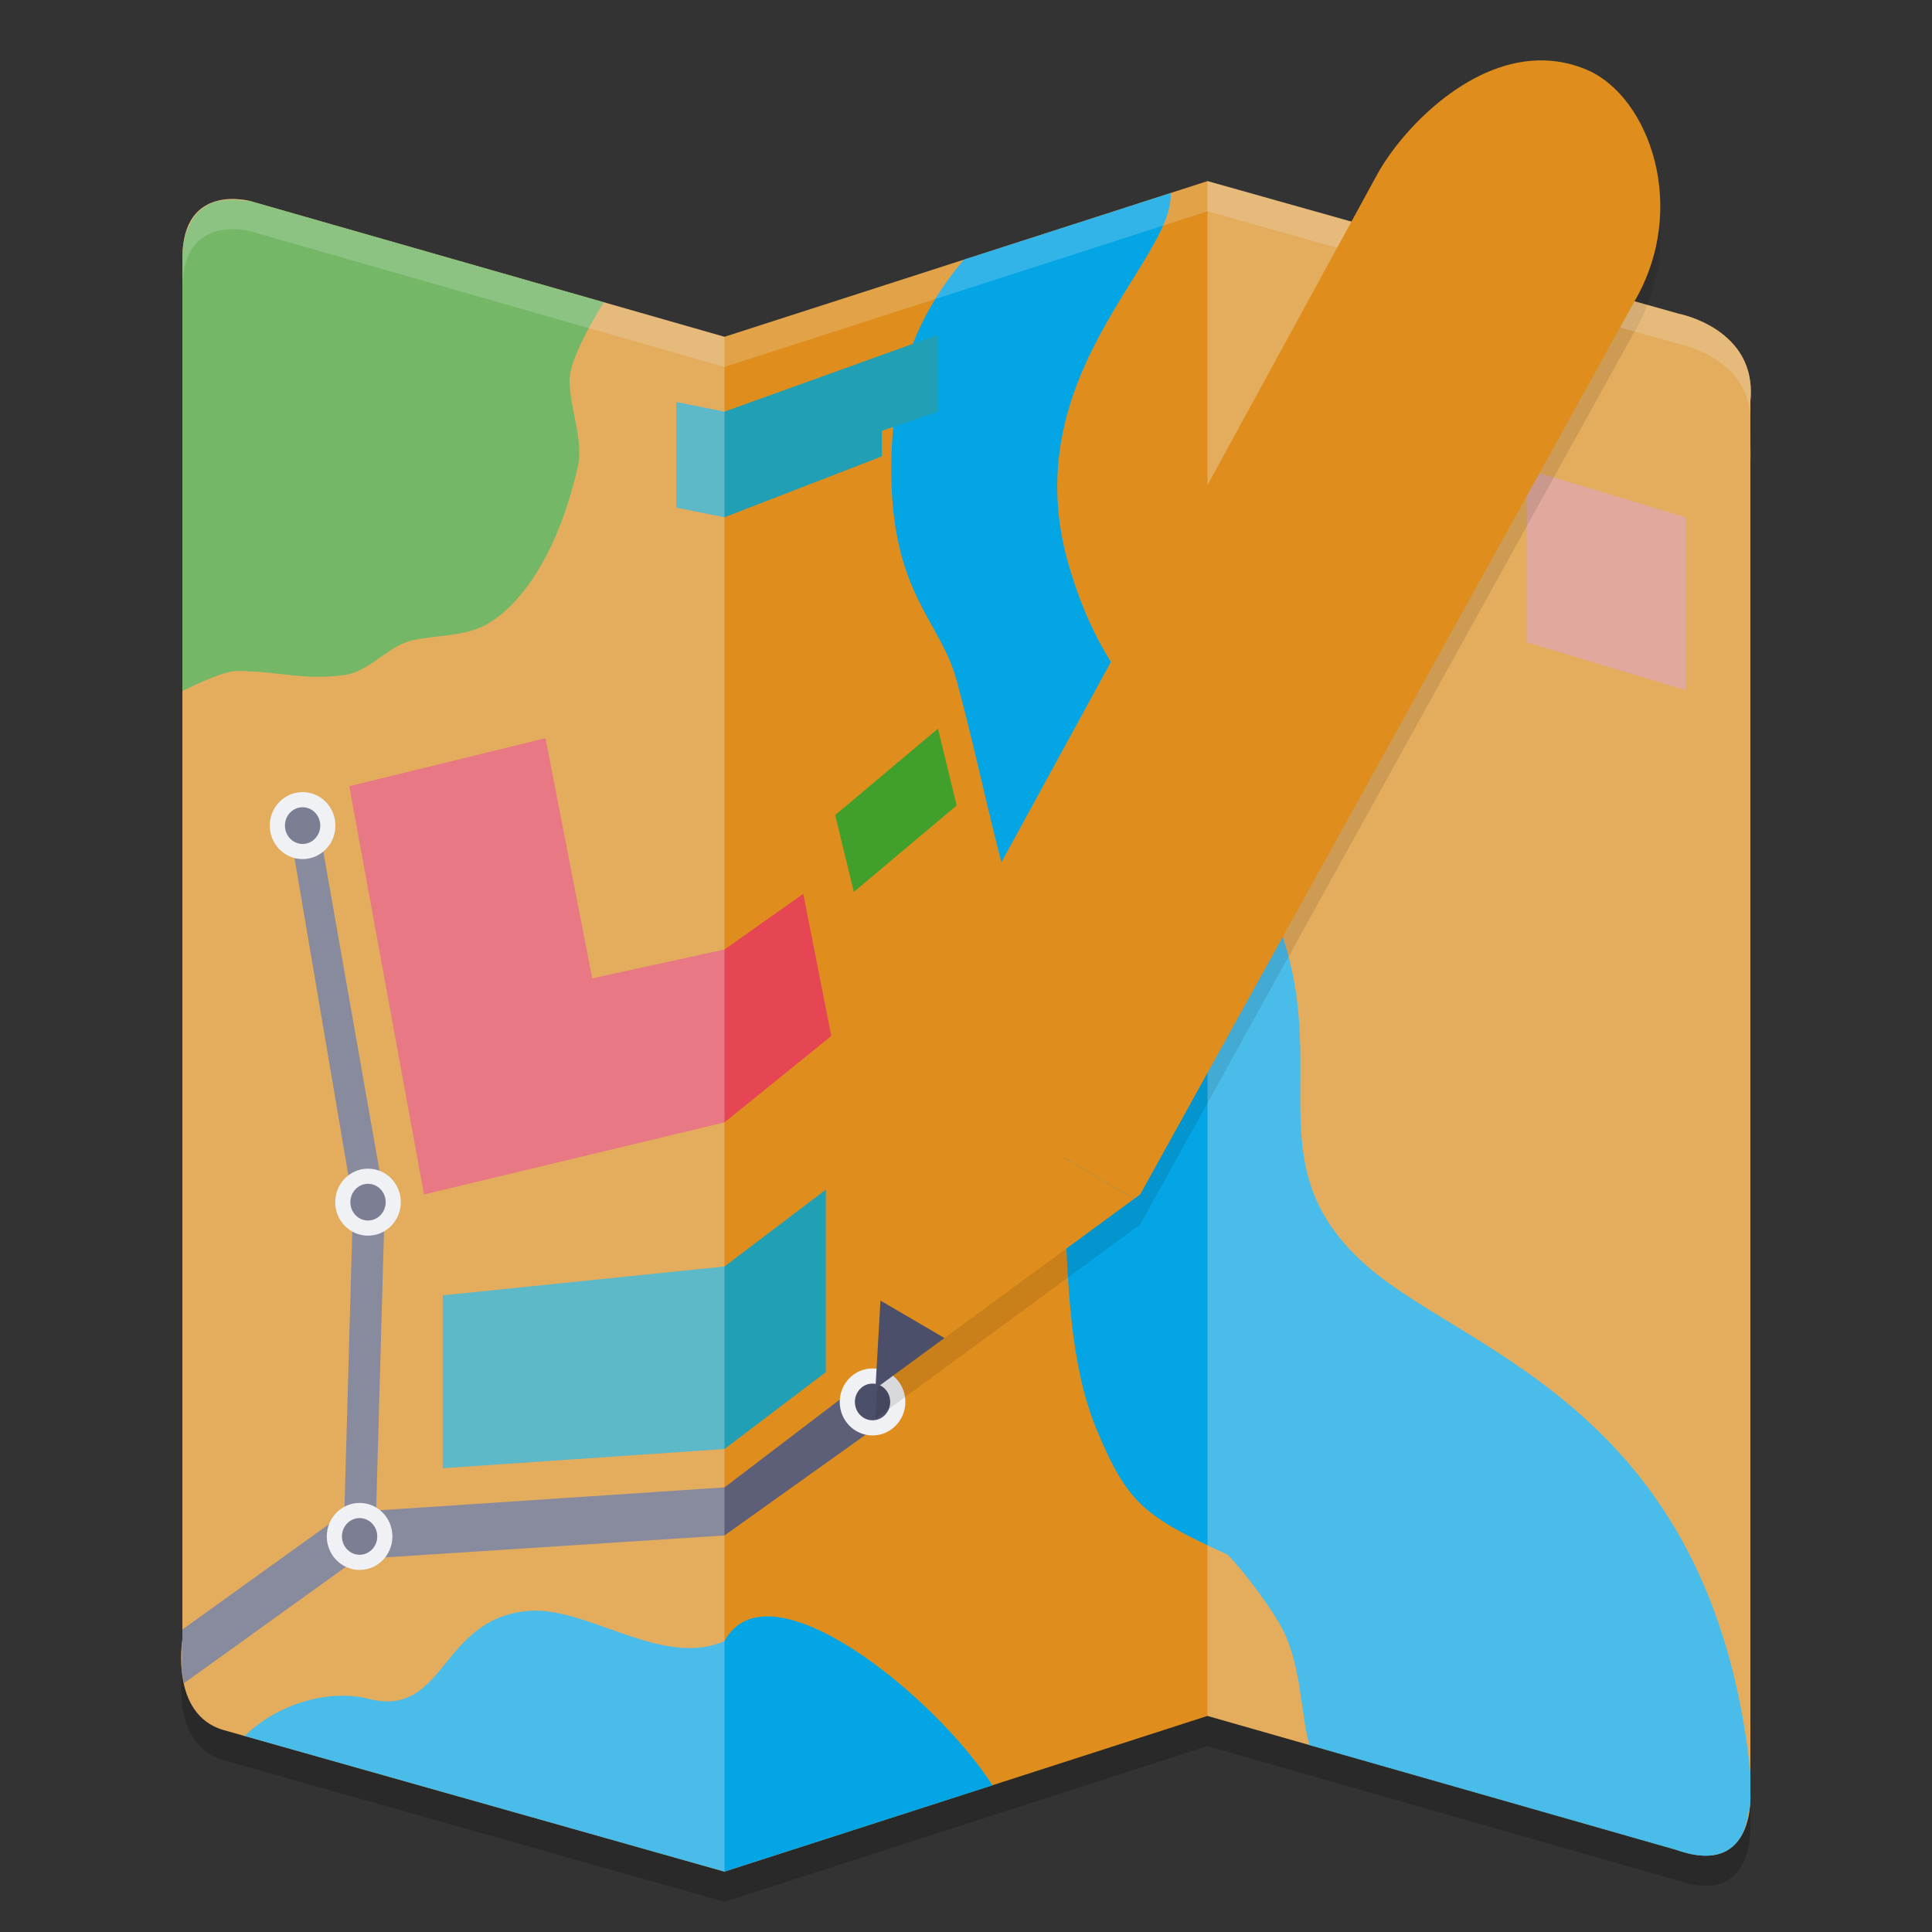 <svg xmlns="http://www.w3.org/2000/svg" width="64" height="64" version="1.1">
 <rect width="100%" height="100%" fill="#333333" stroke="none"/>
 <path style="opacity:0.2" d="m 6.042,9.552 v 45.764 c 0,0 -0.413,2.472 1.355,2.991 L 24,63 40,57.842 55.54,62.281 c 2.63,0.935 2.444,-1.867 2.444,-1.867 V 14.286 c 0.243,-2.397 -2.369,-2.892 -2.369,-2.892 L 40,7 24,12.158 8.303,7.665 c 0,0 -2.261,-0.64 -2.261,1.887 z"/>
 <path style="fill:#df8e1d" d="M 6.042,8.552 V 54.316 c 0,0 -0.413,2.472 1.355,2.991 l 16.603,4.693 16,-5.158 15.54,4.439 c 2.63,0.935 2.444,-1.867 2.444,-1.867 V 13.286 c 0.243,-2.397 -2.369,-2.892 -2.369,-2.892 L 40,6 24,11.158 8.303,6.665 c 0,0 -2.261,-0.64 -2.261,1.887 z"/>
 <path style="fill:#04a5e5" d="m 38.781,6.395 -6.852,2.207 c -1.517,1.789 -2.406,3.926 -2.406,6.941 0,4.136 1.635,5.011 2.168,7 1.011,3.778 1.4,6.441 2.609,9.547 1.664,4.276 0.259,11.023 2.031,15.273 1.011,2.425 1.55,2.864 4.336,4.137 0.619,0.636 1.546,1.907 1.855,2.543 0.593,1.219 0.558,2.699 0.855,3.766 l 12.16,3.473 c 0.986,0.351 1.577,0.176 1.93,-0.18 0.304,-0.307 0.405,-0.732 0.457,-1.086 0.008,-0.056 0.042,-0.125 0.047,-0.176 2.16e-4,-0.002 -2.1e-4,-0.002 0,-0.004 0.024,-0.248 0.012,-0.422 0.012,-0.422 V 58.703 C 56.704,46.724 48.693,44.866 45.355,42 41.597,38.773 43.998,35.686 42.523,31.137 c -0.351,-1.081 -1.236,-4.774 -1.855,-5.41 -2.786,-1.909 -4.333,-3.818 -5.262,-7 -1.827,-6.26 3.483,-10.058 3.375,-12.332 z M 17.969,53.363 c -0.269,-0.021 -0.541,-0.007 -0.824,0.047 -2.584,0.487 -2.477,3.5 -4.953,2.863 -1.261,-0.324 -2.983,0.149 -4.086,1.234 L 24,62 32.879,59.141 c -1.932,-2.993 -7.437,-7.446 -8.879,-4.777 -1.896,0.835 -4.147,-0.852 -6.031,-1 z"/>
 <path style="fill:#40a02b" d="m 7.793,6.617 c -0.149,-0.006 -0.312,0.002 -0.488,0.035 -0.064,0.012 -0.127,0.015 -0.191,0.035 -0.041,0.013 -0.081,0.034 -0.121,0.051 -0.119,0.049 -0.232,0.12 -0.34,0.207 -0.047,0.038 -0.093,0.082 -0.137,0.129 -0.095,0.102 -0.171,0.237 -0.242,0.387 -0.031,0.066 -0.069,0.123 -0.094,0.199 -0.08,0.243 -0.136,0.528 -0.137,0.891 -1.8e-6,0.002 0,0.002 0,0.004 V 22.887 c 0.594,-0.281 1.395,-0.66 1.812,-0.66 1.344,0 2.168,0.319 3.539,0.137 0.846,-0.112 1.424,-0.934 2.211,-1.137 0.743,-0.191 1.72,-0.133 2.434,-0.5 0.974,-0.5 2.342,-1.999 3.094,-5.227 0.217,-0.934 -0.266,-1.956 -0.266,-2.91 0,-0.58 0.594,-1.709 1.133,-2.578 L 8.316,6.668 l -0.012,-0.004 c 0,0 -0.004,9.2e-6 -0.004,0 0,0 -0.271,-0.028 -0.508,-0.047 z"/>
 <path style="fill:#40a02b" d="m 31.69,26.682 -0.619,-2.545 -3.405,2.864 0.619,2.545 z"/>
 <path style="fill:#209fb5" d="m 14.666,48.636 9.333,-0.636 3.357,-2.545 v -6.045 l -3.357,2.545 -9.333,0.955 z"/>
 <path style="fill:#e64553" d="m 27.538,34.318 -0.929,-4.709 -2.61,1.845 -4.381,0.955 -1.548,-7.955 -6.5,1.591 2.476,13.523 9.952,-2.386 z"/>
 <path style="fill:#dc8a78" d="m 50.571,15.545 v 5.727 l 5.262,1.591 v -5.727 z"/>
 <path style="fill:#209fb5" d="m 24,13.636 7.071,-2.545 v 2.545 l -1.857,0.636 v 0.845 l -5.214,2.018 -1.595,-0.318 v -3.5 z"/>
 <path style="fill:#df8e1d" d="m 46.547,34.955 5.262,3.5 1.857,-2.545 -5.262,-3.5 z"/>
 <path style="fill:#df8e1d" d="m 53.356,25.408 -1.856,2.547 5.261,3.5 1.222,-1.675 v -1.295 z"/>
 <path style="fill:#df8e1d" d="m 49.024,31.455 5.262,3.5 1.857,-2.545 -5.262,-3.5 z"/>
 <path style="fill:#5c5f77" d="m 10.519,27.127 -0.928,0.319 2.105,12.408 -0.291,10.35 1.055,-0.164 0.288,-10.25 z m 1.941,22.914 -0.023,0.76 -1.052,0.063 0.02,-0.659 -0.144,0.023 -5.219,3.753 v 0.334 c 0,0 -0.11,0.708 0.051,1.445 l 5.479,-3.94 0.618,-0.193 11.81,-0.763 4.905,-3.5 -0.31,-1.592 -4.595,3.5 -11.5,0.763 z"/>
 <ellipse style="fill:#4c4f69;stroke:#eff1f5;stroke-width:0.502;stroke-linecap:round;stroke-linejoin:round" cx="11.912" cy="50.896" rx=".836" ry=".859"/>
 <ellipse style="fill:#4c4f69;stroke:#eff1f5;stroke-width:0.502;stroke-linecap:round;stroke-linejoin:round" cx="28.904" cy="46.441" rx=".836" ry=".859"/>
 <ellipse style="fill:#4c4f69;stroke:#eff1f5;stroke-width:0.502;stroke-linecap:round;stroke-linejoin:round" cx="10.024" cy="27.349" rx=".836" ry=".859"/>
 <ellipse style="fill:#4c4f69;stroke:#eff1f5;stroke-width:0.502;stroke-linecap:round;stroke-linejoin:round" cx="12.191" cy="39.823" rx=".836" ry=".859"/>
 <path style="opacity:0.3;fill:#eff1f5" d="M 6.042,8.552 V 54.316 c 0,0 -0.413,2.472 1.355,2.991 l 16.603,4.693 c 0,4e-6 0,-50.842 0,-50.842 L 8.303,6.665 c 0,0 -2.261,-0.64 -2.261,1.887 z"/>
 <path style="opacity:0.3;fill:#eff1f5" d="m 40,56.842 15.54,4.439 c 2.63,0.935 2.444,-1.867 2.444,-1.867 V 13.286 c 0.243,-2.397 -2.369,-2.892 -2.369,-2.892 L 40,6 Z"/>
 <path style="opacity:0.1" d="M 50.93,3 C 48.554,3.074 46.444,5.301 45.637,6.75 L 29.625,36.059 29.168,44.082 29,47 l 2.285,-1.676 6.285,-4.613 0.203,-0.148 16.355,-29.547 C 55.972,7.881 54.62,4.215 52.605,3.328 52.042,3.08 51.478,2.983 50.93,3 Z"/>
 <path style="fill:#df8e1d" d="m 29.626,35.057 -0.46,8.027 2.119,1.24 6.286,-4.612 z"/>
 <path style="opacity:0.2;fill:#eff1f5" d="M 40 6 L 24 11.156 L 8.305 6.664 C 8.305 6.664 6.043 6.024 6.043 8.551 L 6.043 9.551 C 6.043 7.024 8.305 7.664 8.305 7.664 L 24 12.156 L 40 7 L 55.613 11.395 C 55.613 11.395 57.817 11.816 57.984 13.746 L 57.984 13.285 C 58.228 10.888 55.613 10.395 55.613 10.395 L 40 6 z M 57.984 14.746 L 57.984 15.285 C 58.004 15.092 57.999 14.915 57.984 14.746 z M 6.043 54.316 C 6.043 54.316 5.991 54.791 6.041 55.344 C 6.041 55.342 6.043 55.316 6.043 55.316 L 6.043 54.316 z"/>
 <path style="fill:#4c4f69" d="M 29.166,43.084 29,46 31.285,44.324 Z"/>
 <path style="fill:#df8e1d" d="m 50.929,2.002 c -2.376,0.074 -4.485,2.301 -5.293,3.75 l -16.01,29.305 7.944,4.655 0.203,-0.149 16.354,-29.549 C 55.971,6.88 54.619,3.216 52.605,2.329 52.041,2.08 51.477,1.985 50.929,2.002 Z"/>
 <path style="opacity:0" d="m 51.93,4 c -2.376,0.074 -4.485,2.301 -5.293,3.75 l -16.012,29.309 -0.457,8.023 -0.168,2.918 2.285,-1.676 6.285,-4.613 0.203,-0.148 16.355,-29.547 C 56.971,8.881 55.62,5.215 53.605,4.328 53.042,4.08 52.478,3.983 51.93,4 Z"/>
</svg>
